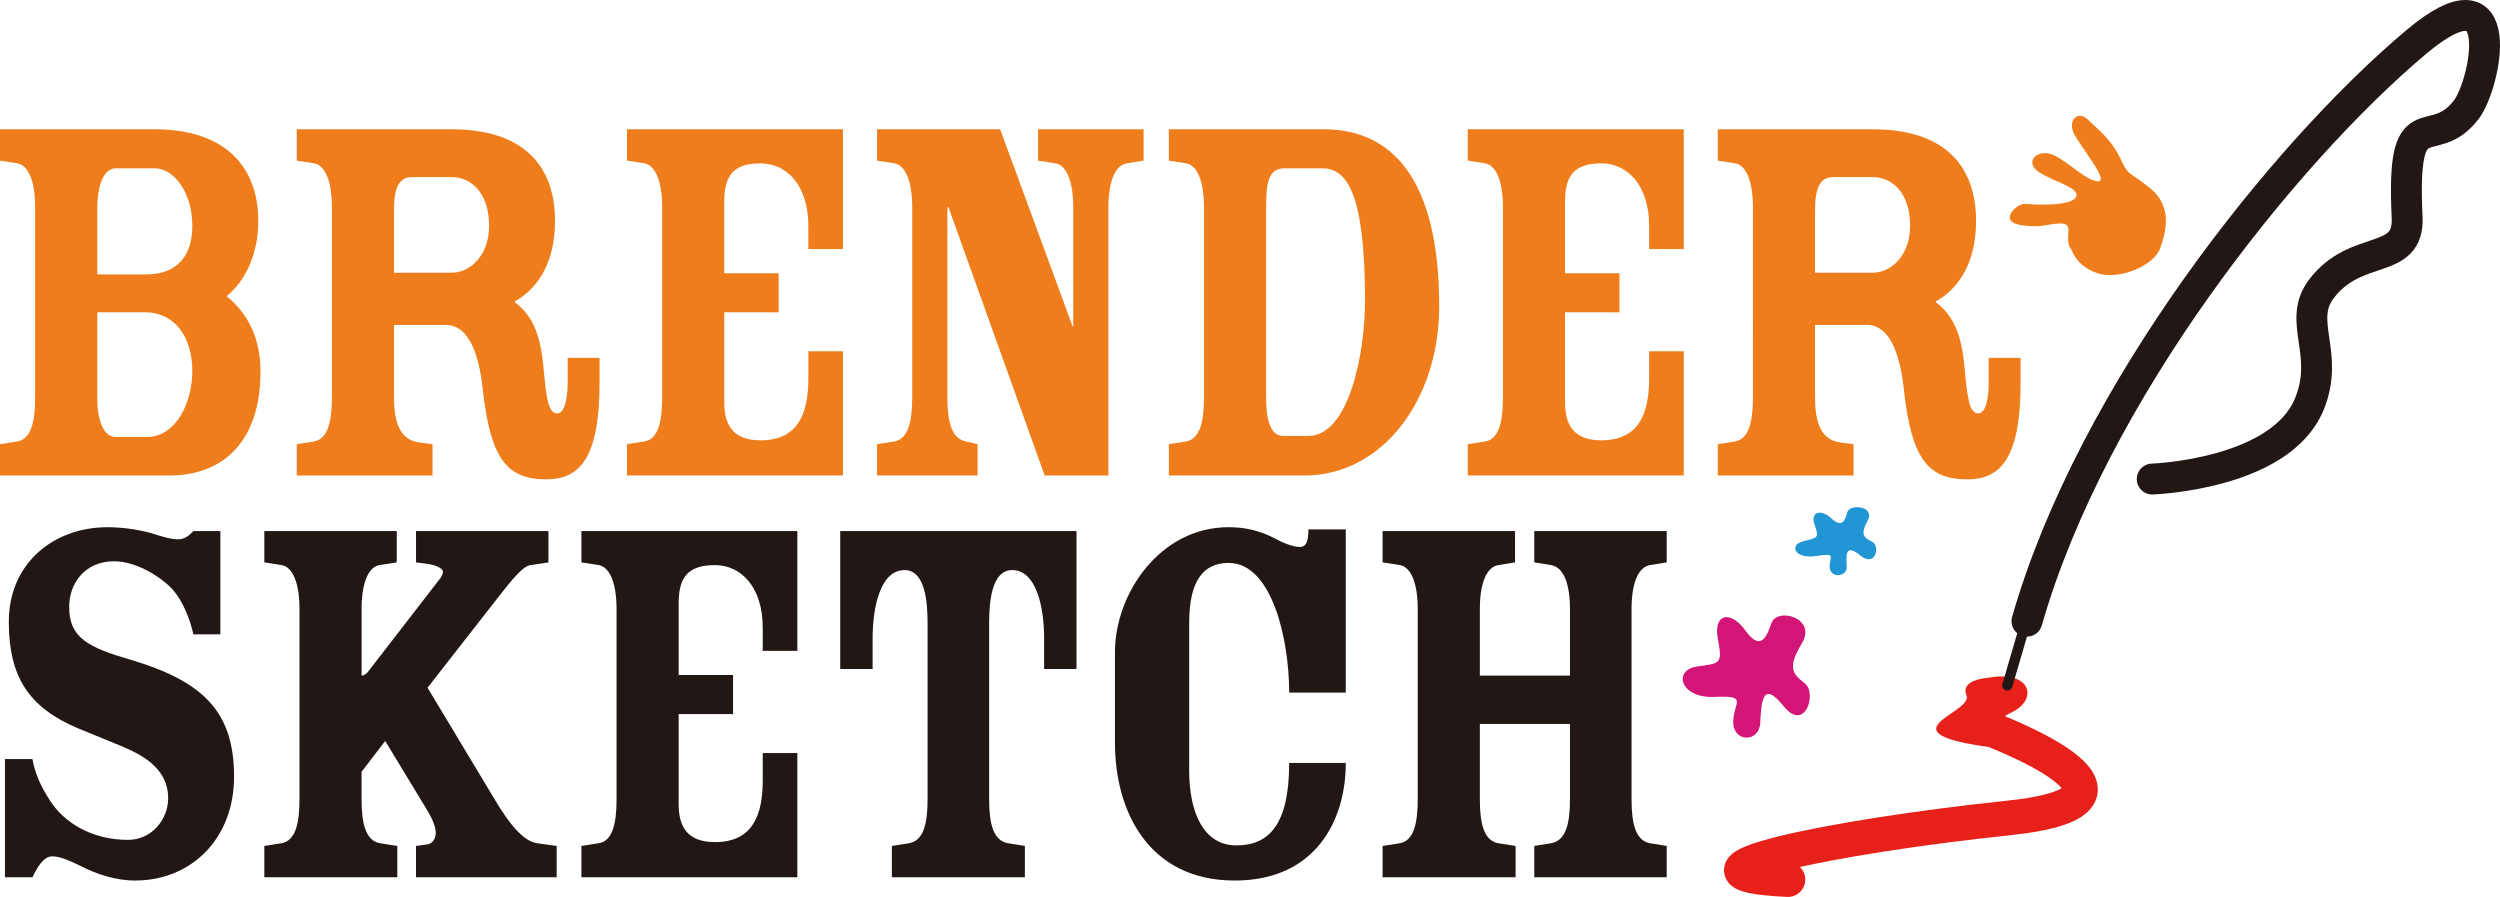 <?xml version="1.0" encoding="utf-8"?>
<!-- Generator: Adobe Illustrator 12.0.0, SVG Export Plug-In . SVG Version: 6.00 Build 51448)  -->
<!DOCTYPE svg PUBLIC "-//W3C//DTD SVG 1.1//EN" "http://www.w3.org/Graphics/SVG/1.1/DTD/svg11.dtd">
<svg  version="1.1" id="レイヤー_1" xmlns="http://www.w3.org/2000/svg" xmlns:xlink="http://www.w3.org/1999/xlink" width="166.028" height="59.566"
	 viewBox="0 0 166.028 59.566" overflow="visible" enable-background="new 0 0 166.028 59.566" xml:space="preserve">
<g>
	<path fill="#EF7D1C" d="M2.335,13.768c0-1.715-0.438-2.773-1.167-2.919L0,10.667V8.586h10.292c4.489,0,6.861,2.336,6.861,6.095
		c0,2.737-1.314,4.379-2.08,4.963v0.037c1.533,1.277,2.226,2.956,2.226,5c0,4.562-2.408,6.898-6.058,6.898H0v-2.081l1.168-0.182
		c0.876-0.183,1.167-1.242,1.167-2.919V13.768z M6.459,18.221h3.285c2.007,0,3.029-1.24,3.029-3.212
		c0-2.299-1.277-3.832-2.482-3.832H7.7c-0.766,0-1.241,0.985-1.241,2.774V18.221z M9.744,29.023c1.971,0,3.029-2.335,3.029-4.38
		c0-2.299-1.205-3.904-3.138-3.904H6.459v5.657c0,1.678,0.475,2.627,1.241,2.627H9.744z"/>
	<path fill="#EF7D1C" d="M26.167,21.579v4.817c0,1.678,0.402,2.846,1.715,2.992l0.84,0.11v2.081h-9.014v-2.081l1.167-0.182
		c0.876-0.183,1.167-1.242,1.167-2.919V13.768c0-1.715-0.438-2.773-1.167-2.919l-1.167-0.183V8.586h10.291
		c4.671,0,6.861,2.336,6.861,6.095c0,2.92-1.277,4.562-2.664,5.328v0.073c1.24,0.912,1.716,2.299,1.897,4.307
		c0.183,2.08,0.329,3.065,0.913,3.065c0.547,0,0.693-1.205,0.693-2.007v-1.679h2.117v1.679c0,5.073-1.387,6.387-3.54,6.387
		c-2.627,0-3.686-1.387-4.197-5.839c-0.219-2.117-0.803-4.416-2.481-4.416H26.167z M27.408,11.761c-0.766,0-1.241,0.438-1.241,2.19
		v4.16h3.832c1.205,0,2.482-1.131,2.482-3.103c0-2.299-1.277-3.248-2.482-3.248H27.408z"/>
	<path fill="#EF7D1C" d="M48.1,20.739v5.985c0,1.459,0.548,2.518,2.409,2.518c2.555,0,3.175-1.861,3.175-4.124V23.33h2.299v8.248
		H41.64v-2.081l1.168-0.182c0.876-0.146,1.167-1.242,1.167-2.919V13.768c0-1.715-0.438-2.773-1.167-2.919l-1.168-0.183V8.586h14.342
		v7.956h-2.299v-1.533c0-2.737-1.46-4.16-3.175-4.16c-1.861,0-2.409,0.875-2.409,2.554v4.745h3.613v2.592H48.1z"/>
	<path fill="#EF7D1C" d="M62.917,26.396c0,1.678,0.292,2.7,1.204,2.919l0.803,0.182v2.081h-6.678v-2.081l1.167-0.182
		c0.876-0.183,1.168-1.242,1.168-2.919V13.768c0-1.715-0.438-2.773-1.168-2.919l-1.167-0.183V8.586h8.175l4.817,13.102h0.037v-7.92
		c0-1.715-0.438-2.773-1.168-2.919l-1.167-0.183V8.586h7.007v2.081l-1.132,0.183c-0.766,0.146-1.204,1.204-1.204,2.919v17.81h-4.233
		l-6.387-17.81h-0.073V26.396z"/>
	<path fill="#EF7D1C" d="M79.959,13.768c0-1.715-0.438-2.773-1.167-2.919l-1.168-0.183V8.586h10.292
		c4.489,0,7.664,3.249,7.664,11.751c0,6.24-3.795,11.241-8.94,11.241h-9.015v-2.081l1.168-0.182
		c0.875-0.183,1.167-1.242,1.167-2.919V13.768z M85.324,11.177c-1.167,0-1.241,1.095-1.241,2.774v12.445
		c0,1.678,0.365,2.554,1.131,2.554h1.679c2.664,0,3.759-5.401,3.759-8.978c0-7.335-1.277-8.795-2.847-8.795H85.324z"/>
	<path fill="#EF7D1C" d="M103.936,20.739v5.985c0,1.459,0.548,2.518,2.409,2.518c2.554,0,3.175-1.861,3.175-4.124V23.33h2.299v8.248
		H97.477v-2.081l1.167-0.182c0.876-0.146,1.168-1.242,1.168-2.919V13.768c0-1.715-0.438-2.773-1.168-2.919l-1.167-0.183V8.586
		h14.342v7.956h-2.299v-1.533c0-2.737-1.459-4.16-3.175-4.16c-1.861,0-2.409,0.875-2.409,2.554v4.745h3.614v2.592H103.936z"/>
	<path fill="#EF7D1C" d="M120.54,21.579v4.817c0,1.678,0.402,2.846,1.716,2.992l0.84,0.11v2.081h-9.015v-2.081l1.167-0.182
		c0.876-0.183,1.167-1.242,1.167-2.919V13.768c0-1.715-0.438-2.773-1.167-2.919l-1.167-0.183V8.586h10.292
		c4.671,0,6.86,2.336,6.86,6.095c0,2.92-1.277,4.562-2.664,5.328v0.073c1.24,0.912,1.715,2.299,1.897,4.307
		c0.183,2.08,0.329,3.065,0.913,3.065c0.547,0,0.694-1.205,0.694-2.007v-1.679h2.116v1.679c0,5.073-1.387,6.387-3.54,6.387
		c-2.628,0-3.687-1.387-4.197-5.839c-0.22-2.117-0.803-4.416-2.482-4.416H120.54z M121.782,11.761c-0.767,0-1.242,0.438-1.242,2.19
		v4.16h3.833c1.204,0,2.48-1.131,2.48-3.103c0-2.299-1.277-3.248-2.48-3.248H121.782z"/>
	<path fill="#211815" d="M12.846,42.129c-0.255-1.095-0.693-2.117-1.241-2.811c-0.657-0.839-2.445-2.043-4.015-2.043
		c-2.043,0-2.993,1.569-2.993,2.992c-0.037,2.08,1.278,2.737,4.051,3.54c4.781,1.424,6.897,3.394,6.897,7.773
		c0,4.124-2.847,6.897-6.569,6.897c-1.387,0-2.627-0.474-3.43-0.875c-0.839-0.402-1.497-0.73-2.081-0.73
		c-0.583,0-0.985,0.73-1.313,1.387H0.329v-7.847h1.825c0.182,0.985,0.547,1.788,1.131,2.701c0.913,1.459,2.737,2.664,5.219,2.664
		c1.532,0,2.664-1.314,2.664-2.774c0-2.081-1.935-2.957-3.14-3.468L5.183,48.37c-3.285-1.387-4.598-3.431-4.598-7.081
		c0-3.868,2.956-6.277,6.569-6.277c1.131,0,2.335,0.219,3.028,0.439c0.584,0.182,1.132,0.364,1.679,0.364
		c0.438,0,0.73-0.292,0.985-0.547h1.789v6.861H12.846z"/>
	<path fill="#211815" d="M19.889,40.45c0-1.715-0.438-2.773-1.167-2.919l-1.168-0.183v-2.08h8.795v2.08l-1.168,0.183
		c-0.73,0.146-1.168,1.204-1.168,2.919v4.417c0.183,0,0.402-0.183,0.511-0.365l4.599-5.949c0.146-0.146,0.292-0.402,0.292-0.584
		c0-0.218-0.474-0.438-0.948-0.51l-0.839-0.11v-2.08h8.795v2.08l-1.205,0.183c-0.511,0.073-1.24,0.985-2.263,2.299l-4.562,5.84
		l4.452,7.408c0.912,1.533,1.861,2.773,2.81,2.919l1.314,0.183v2.081h-9.343V56.18l0.803-0.109c0.292-0.074,0.511-0.365,0.511-0.767
		c0-0.365-0.218-0.913-0.547-1.46l-2.811-4.635l-1.569,2.044v1.825c0,1.679,0.292,2.738,1.205,2.919l1.168,0.183v2.081h-8.832V56.18
		l1.168-0.183c0.876-0.182,1.167-1.241,1.167-2.919V40.45z"/>
	<path fill="#211815" d="M45.07,47.421v5.985c0,1.46,0.548,2.519,2.409,2.519c2.555,0,3.175-1.861,3.175-4.124v-1.788h2.299v8.248
		H38.611V56.18l1.168-0.183c0.876-0.146,1.167-1.241,1.167-2.919V40.45c0-1.715-0.438-2.773-1.167-2.919l-1.168-0.183v-2.08h14.342
		v7.956h-2.299v-1.533c0-2.737-1.46-4.161-3.175-4.161c-1.861,0-2.409,0.876-2.409,2.555v4.744h3.613v2.591H45.07z"/>
	<path fill="#211815" d="M55.8,35.268h15.693v9.16H69.34v-2.043c0-2.153-0.548-4.525-2.117-4.525c-1.387,0-1.533,2.153-1.533,3.541
		v11.678c0,1.679,0.292,2.738,1.241,2.919l1.131,0.183v2.081H59.23V56.18l1.168-0.183c0.913-0.182,1.204-1.241,1.204-2.919V41.4
		c0-1.387-0.146-3.541-1.533-3.541c-1.569,0-2.117,2.372-2.117,4.525v2.043H55.8V35.268z"/>
	<path fill="#211815" d="M85.616,45.998c0-3.613-1.168-8.613-4.015-8.613c-2.19,0-2.627,2.007-2.627,4.051v9.708
		c0,2.882,0.985,5,3.138,5c2.19,0,3.504-1.424,3.504-5.475h3.759c0,3.905-2.08,7.809-7.372,7.809c-5.767,0-7.957-4.67-7.957-9.123
		v-6.059c0-3.832,2.956-8.285,7.555-8.285c1.058,0,2.007,0.219,2.956,0.693c0.584,0.329,1.314,0.621,1.752,0.621
		c0.364,0,0.584-0.219,0.584-1.168h2.481v10.84H85.616z"/>
	<path fill="#211815" d="M98.279,44.867h5.985V40.45c0-1.715-0.438-2.773-1.24-2.919l-1.131-0.183v-2.08h8.795v2.08l-1.131,0.183
		c-0.766,0.146-1.204,1.204-1.204,2.919v12.627c0,1.679,0.292,2.738,1.204,2.919l1.131,0.183v2.081h-8.795V56.18l1.131-0.183
		c0.948-0.182,1.24-1.241,1.24-2.919v-5h-5.985v5c0,1.679,0.292,2.738,1.205,2.919l1.168,0.183v2.081H91.82V56.18l1.167-0.183
		c0.876-0.182,1.167-1.241,1.167-2.919V40.45c0-1.715-0.438-2.773-1.167-2.919l-1.167-0.183v-2.08h8.795v2.08l-1.131,0.183
		c-0.766,0.146-1.205,1.204-1.205,2.919V44.867z"/>
</g>
<g>
	<path fill="#E7211A" d="M132.06,45.008c0,0-1.917,0.107-1.463,1.168c0.457,1.063-4.746,2.23,0,3.189
		c4.749,0.955,1.004-1.169,2.919-2.019C135.436,46.497,134.888,44.479,132.06,45.008z"/>
	<path fill="none" stroke="#E7211A" stroke-width="2.304" stroke-linecap="round" stroke-linejoin="round" d="M131.734,48.245
		c0,0,13.335,4.856,1.611,6.083c-11.721,1.225-23.445,3.677-14.607,4.087"/>
	
		<line fill="none" stroke="#211815" stroke-width="0.684" stroke-linecap="round" stroke-linejoin="round" x1="134.907" y1="40.049" x2="133.312" y2="45.52"/>
	<path fill="none" stroke="#211815" stroke-width="2.051" stroke-linecap="round" stroke-linejoin="round" d="M142.931,31.814
		c0,0,8.499-0.286,10.43-4.965c1.393-3.375-0.823-5.494,0.794-7.648c2.317-3.085,5.86-1.51,5.704-4.782
		c-0.384-8.092,1.638-4.143,3.931-7.137c1.293-1.688,2.947-9.755-3.308-4.505c-8.775,7.367-21.539,23.322-25.869,38.476"/>
</g>
<path fill="#D31577" d="M115.92,41.879c0.904,1.257,1.344,0.656,1.71-0.468c0.366-1.124,3.058-0.381,2.036,1.312
	c-1.018,1.687-0.575,2.042,0.203,2.67c0.815,0.655,0,3.278-1.424,1.499c-1.425-1.78-1.466-0.235-1.548,1.124
	c-0.082,1.358-1.832,1.264-1.791-0.094c0.041-1.358,1.018-1.732-1.262-1.639c-2.28,0.093-2.729-1.78-1.181-2.013
	c1.547-0.234,1.751-0.095,1.425-1.827C113.764,40.708,114.944,40.522,115.92,41.879z"/>
<path fill="#2296D4" d="M121.627,34.426c0.65,0.597,0.887,0.244,1.042-0.382c0.155-0.625,1.893-0.441,1.363,0.537
	c-0.526,0.975-0.224,1.129,0.304,1.401c0.556,0.284,0.217,1.741-0.793,0.908c-1.012-0.834-0.936-0.011-0.896,0.717
	c0.038,0.728-1.066,0.814-1.131,0.09c-0.063-0.724,0.524-1-0.899-0.772c-1.425,0.228-1.83-0.731-0.874-0.977
	c0.954-0.244,1.091-0.187,0.772-1.08C120.196,33.974,120.925,33.782,121.627,34.426z"/>
<path fill="#EF7D1C" d="M137.583,16.591c0,0,0.276,1.064,1.698,1.55c1.421,0.483,3.763-0.484,4.176-1.647
	c0.412-1.162,0.825-2.808-0.689-4.018c-1.514-1.21-1.375-0.727-1.972-1.985c-0.596-1.258-1.514-1.937-2.157-2.565
	c-0.643-0.63-1.377,0.097-0.873,1.016c0.506,0.919,2.34,3.146,1.561,3.098c-0.781-0.048-1.744-1.113-2.844-1.694
	c-1.102-0.581-2.111,0.387-1.102,1.064c1.009,0.678,2.845,1.065,2.478,1.694c-0.367,0.629-2.891,0.484-3.396,0.436
	s-1.79,1.162-0.276,1.405c1.514,0.242,1.882-0.146,2.754-0.098C137.813,14.896,136.987,15.963,137.583,16.591z"/>
</svg>
